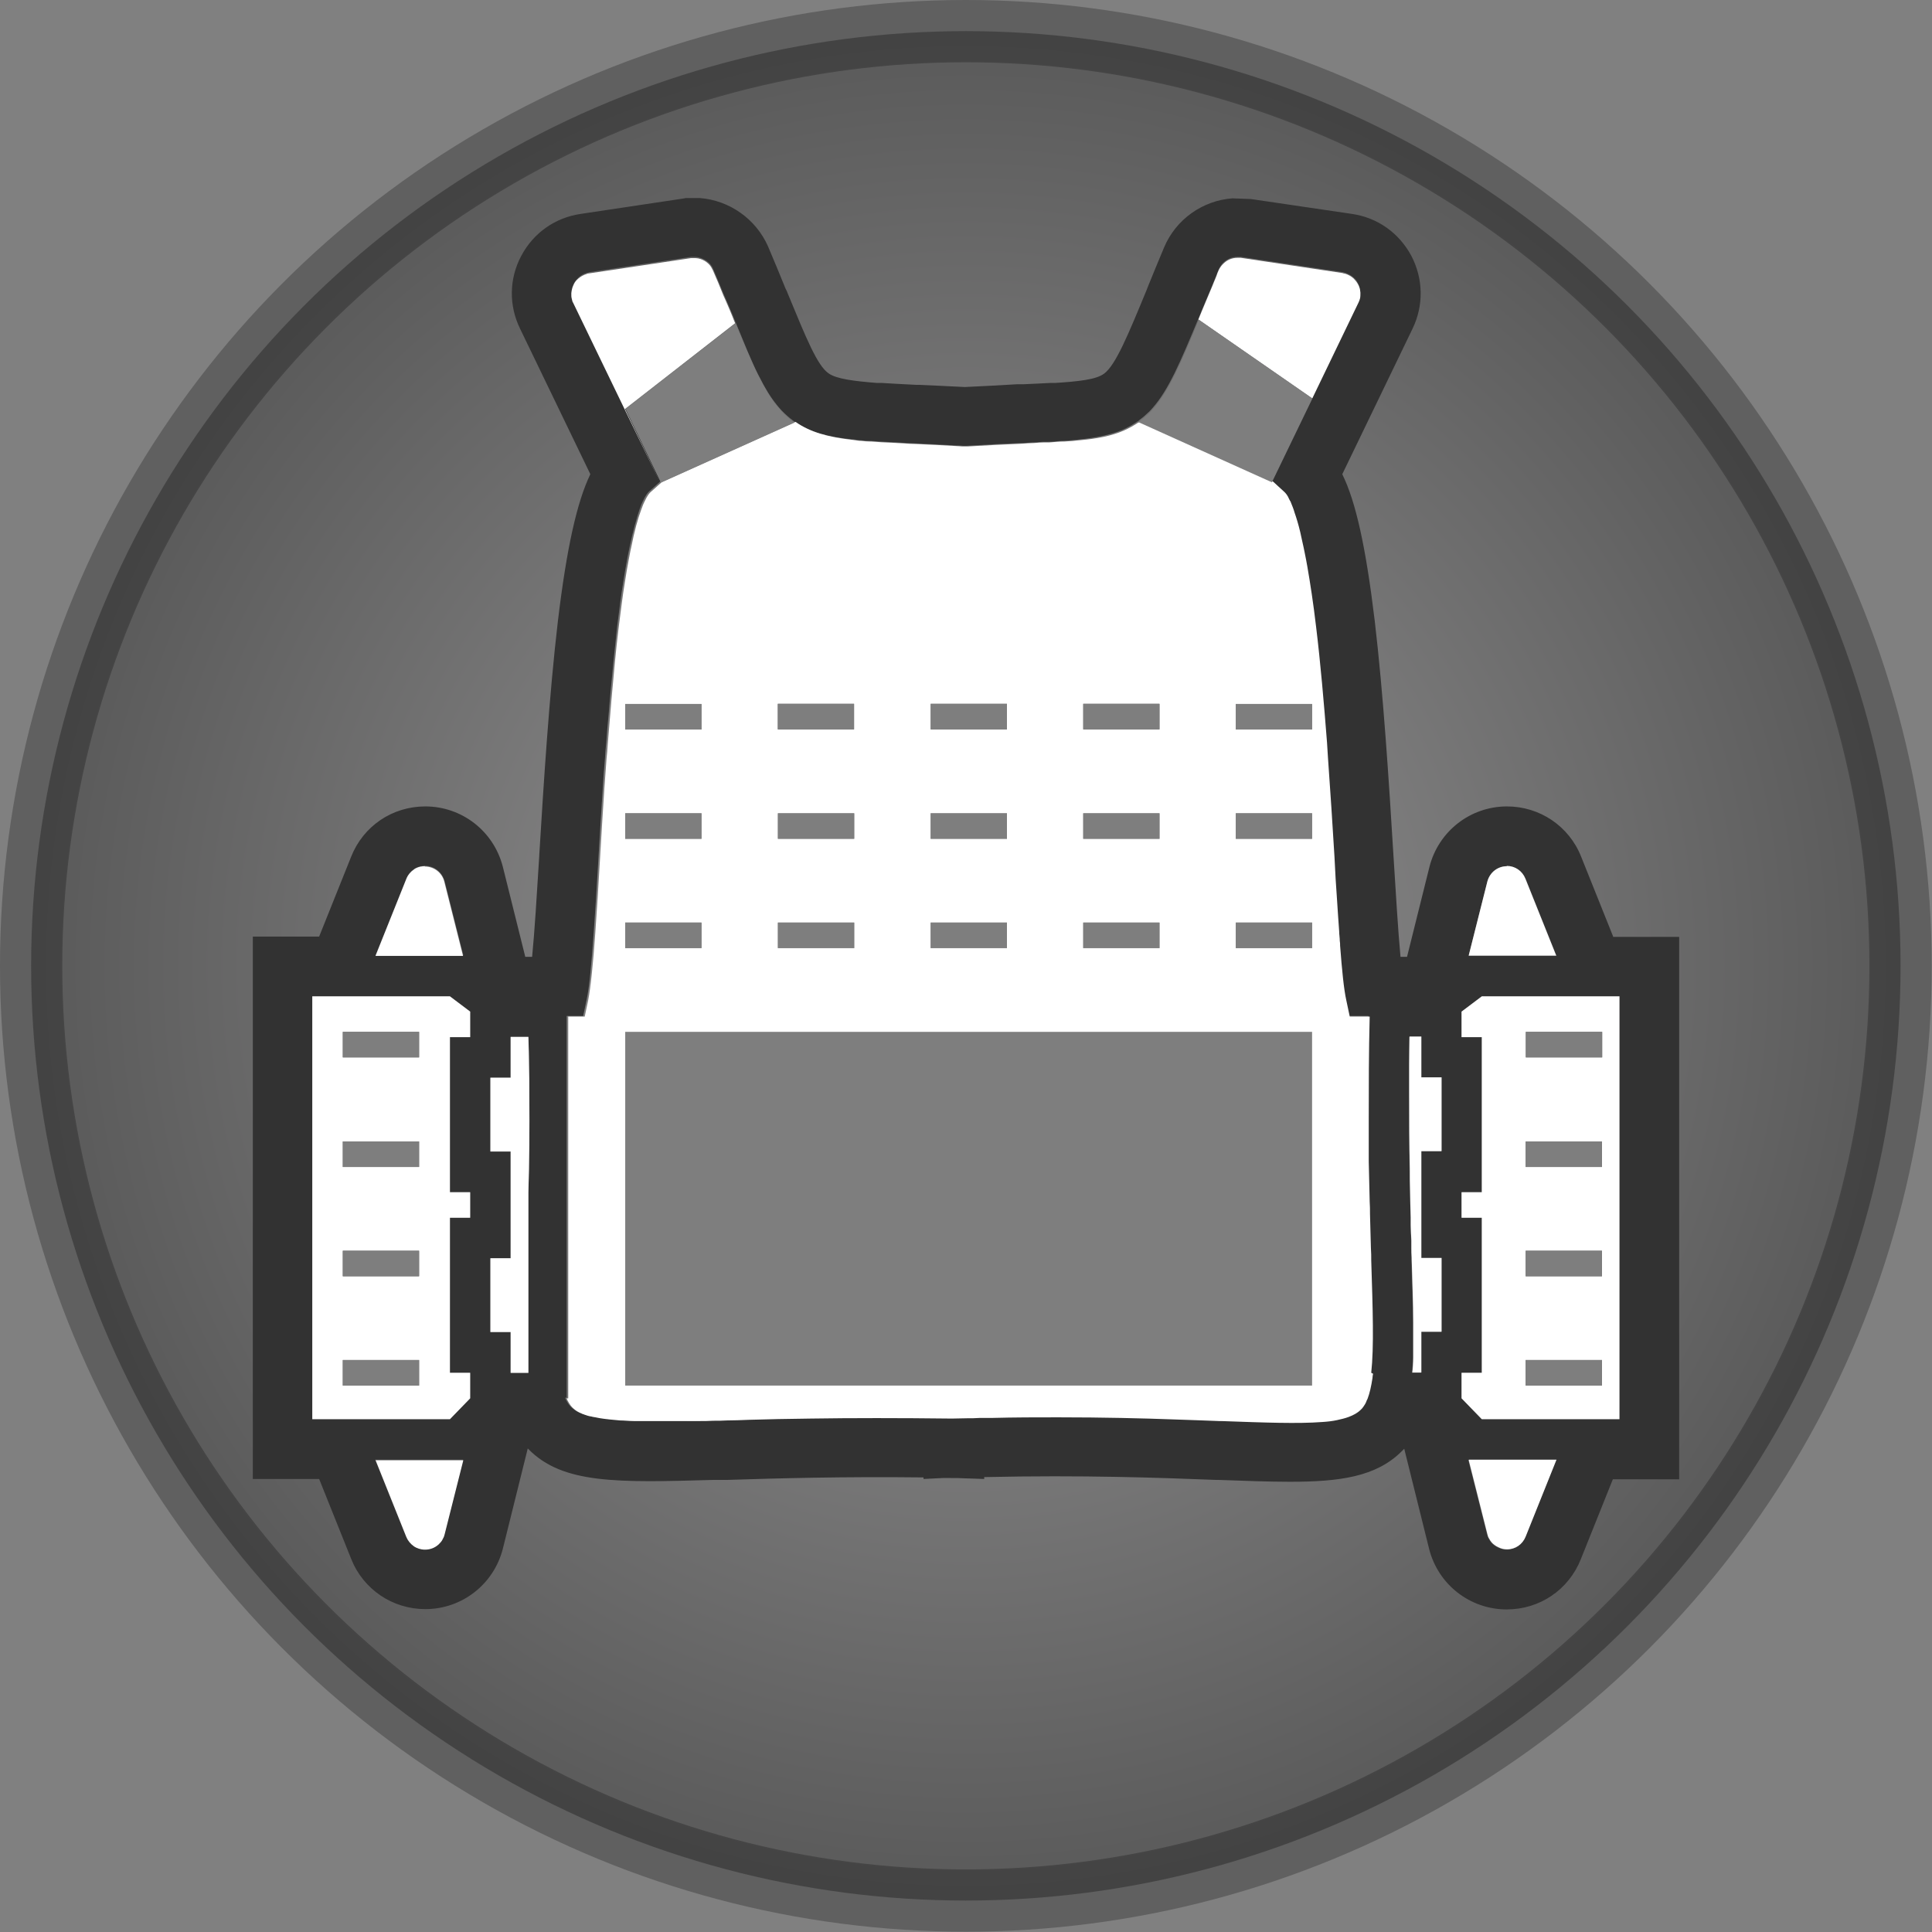 <?xml version="1.0" encoding="UTF-8"?>
<svg id="Layer_2" data-name="Layer 2" xmlns="http://www.w3.org/2000/svg" xmlns:xlink="http://www.w3.org/1999/xlink" viewBox="0 0 62.05 62.05">
  <rect x="0" y="0" width="62.05" height="62.05" fill="#808080" stroke="none"/>
  <defs>
    <style>
      .cls-1 {
        fill: url(#radial-gradient);
        stroke: url(#radial-gradient-2);
        stroke-miterlimit: 10;
        stroke-width: 2px;
      }

      .cls-2 {
        fill: #323232;
      }

      .cls-2, .cls-3, .cls-4 {
        stroke-width: 0px;
      }

      .cls-3 {
        fill: #fff;
      }

      .cls-4 {
        fill: #7e7e7e;
      }
    </style>
    <radialGradient id="radial-gradient" cx="135.74" cy="-714.38" fx="135.74" fy="-714.38" r="30.02" gradientTransform="translate(-104.72 745.4)" gradientUnits="userSpaceOnUse">
      <stop offset="0" stop-color="#b3b2b3" stop-opacity=".5"/>
      <stop offset="1" stop-color="#333" stop-opacity=".5"/>
    </radialGradient>
    <radialGradient id="radial-gradient-2" cx="-185.02" cy="845.15" fx="-185.02" fy="845.15" r="31.02" gradientTransform="translate(759.47 -435.76) rotate(45)" gradientUnits="userSpaceOnUse">
      <stop offset="0" stop-color="#000" stop-opacity=".25"/>
      <stop offset="1" stop-color="#000" stop-opacity=".25"/>
    </radialGradient>
  </defs>
  <circle class="cls-1" cx="31.02" cy="31.02" r="30.02"/>
  <g>
    <rect class="cls-4" x="20.08" y="33.14" width="22.06" height="11.36"/>
    <path class="cls-2" d="M51.81,30.08l-1.03-2.57c-.39-.98-1.33-1.61-2.38-1.61-1.18,0-2.2.8-2.49,1.94l-.72,2.89h-.21c-.08-.85-.15-2.05-.23-3.31-.14-2.29-.32-5.13-.6-7.5-.28-2.32-.6-3.8-1.04-4.69l2.26-4.68c.36-.75.34-1.6-.04-2.33-.39-.73-1.08-1.23-1.91-1.35l-3.26-.48s-.03,0-.04,0l-.54-.02c-.95.07-1.81.67-2.19,1.57-.19.46-.37.88-.52,1.26l-.03.08c-.61,1.48-1.01,2.45-1.38,2.72-.25.19-.81.25-1.58.3h-.01s-.09,0-.15,0c-.25.01-.53.03-.83.04h-.21c-.49.03-1.05.06-1.69.09h0c-.55-.03-1.05-.05-1.49-.07h-.07c-.42-.02-.78-.04-1.1-.06h-.16c-.75-.06-1.31-.13-1.56-.31-.36-.25-.71-1.11-1.3-2.54l-.02-.05s-.02-.06-.04-.09l-.02-.04c-.16-.4-.35-.85-.56-1.35-.39-.89-1.25-1.49-2.2-1.56h-.45s-.07.02-.1.02l-3.27.49c-.82.12-1.52.61-1.91,1.35-.39.73-.4,1.59-.04,2.33l2.26,4.68c-.43.89-.76,2.37-1.04,4.7-.28,2.38-.46,5.23-.6,7.53v.02c-.08,1.29-.15,2.44-.23,3.25h-.22l-.72-2.89c-.29-1.14-1.31-1.94-2.49-1.94-1.06,0-1.99.63-2.38,1.61l-1.03,2.57h-2.13v17.42h2.13l1.03,2.57c.39.98,1.33,1.61,2.38,1.61,1.18,0,2.2-.8,2.49-1.94l.8-3.22s.01.01.02.02c1.1,1.12,2.83,1.08,5.96.99h.44c1.57-.05,3.68-.11,6.29-.08v.05s.61-.03.61-.03c.09,0,.18,0,.27,0h0c.15,0,.31,0,.46.01l.61.02v-.06c3.18-.07,5.62.02,7.43.09h.08c.84.03,1.63.06,2.31.06,1.6,0,2.76-.16,3.58-.97.03-.03.06-.06.09-.09,0,0,0,0,0,0l.8,3.22c.29,1.14,1.31,1.94,2.49,1.94,1.06,0,1.99-.63,2.38-1.61l1.03-2.57h2.13v-17.42h-2.13ZM45.32,39.85c0-.16-.01-.32-.02-.49,0-.08,0-.17,0-.25,0-.26-.01-.53-.02-.82,0-.24-.01-.49-.01-.74-.01-.76-.02-1.59-.02-2.49,0-.28,0-.56,0-.86,0-.29,0-.59.01-.9h.38v1.31h.65v2.37h-.65v3.43h.65v2.37h-.65v1.31h-.29c0-.08.01-.16.02-.24,0-.08,0-.17.01-.25,0-.06,0-.13,0-.19,0-.2,0-.4,0-.62,0-.02,0-.05,0-.07,0-.08,0-.16,0-.25,0-.59-.03-1.26-.05-2.02,0,0,0-.02,0-.03,0-.11,0-.22-.01-.33,0-.08,0-.16,0-.23ZM15.1,38.29v.82h-.65v4.98h.65v.82l-.65.67h-4.42v-13.58h4.42l.65.49v.82h-.65v4.98h.65ZM12.06,30.69l.99-2.47c.05-.12.13-.23.24-.3.03-.02.05-.03.08-.05.09-.04.18-.06.28-.06.3,0,.55.2.63.49l.6,2.38h-2.81ZM14.87,46.89l-.6,2.38c-.01.05-.03.11-.06.15-.03.06-.08.12-.13.17-.12.11-.27.17-.44.17-.13,0-.26-.04-.36-.11-.1-.07-.19-.17-.24-.3l-.99-2.47h2.81ZM15.75,42.79v-2.37h.65v-3.43h-.65v-2.37h.65v-1.31h.57c0,.31.02.62.02.92,0,.3,0,.59.01.87,0,1.18,0,2.25-.03,3.2,0,.02,0,.04,0,.06v5.74h-.57v-1.31h-.65ZM43.87,44.91s-.02.06-.04.09c-.01.03-.03.05-.04.08-.03.05-.06.09-.09.13-.02.02-.03.04-.05.05-.09.09-.22.17-.39.23-.11.04-.23.07-.37.1-.14.03-.3.04-.47.06-.77.06-1.85.02-3.24-.03-.02,0-.05,0-.07,0-.43-.02-.89-.03-1.39-.05-1.09-.04-2.35-.07-3.79-.07-.67,0-1.38,0-2.14.02-.13,0-.25,0-.38,0-.13,0-.26,0-.39.01-.17,0-.33,0-.5.01-1.71-.03-3.22-.03-4.53,0-.73.01-1.39.03-1.99.04-.24,0-.47.01-.7.02-.15,0-.29,0-.44.01-.16,0-.31,0-.46.01s-.29,0-.43,0c-.14,0-.28,0-.41,0-.13,0-.26,0-.39,0-.13,0-.25,0-.36,0-.12,0-.23,0-.34,0-.05,0-.11,0-.16,0-.16,0-.31-.01-.45-.02-.24-.02-.45-.04-.63-.07-.07-.01-.15-.03-.21-.04-.03,0-.07-.02-.1-.02-.06-.02-.12-.03-.18-.05-.03,0-.05-.02-.08-.03-.13-.05-.23-.12-.31-.19,0,0-.01,0-.02-.02-.04-.04-.07-.08-.1-.13-.03-.05-.06-.1-.08-.16h.05v-12.26h.53l.11-.52c.09-.41.16-1.18.23-2.18.05-.69.1-1.48.15-2.36.04-.71.09-1.48.14-2.27.02-.32.04-.63.07-.95.01-.16.02-.32.04-.48.02-.32.05-.64.08-.96.01-.16.03-.32.04-.48.07-.79.15-1.57.23-2.3.07-.56.13-1.04.2-1.46.04-.25.08-.49.12-.7.03-.14.05-.27.08-.4.12-.56.23-.94.32-1.21.02-.06.04-.11.06-.16.02-.05.04-.09.06-.13.07-.15.13-.23.17-.27,0,0,0,0,.01-.01l.37-.33-2.79-5.77s-.02-.05-.03-.07c-.02-.05-.03-.1-.03-.15-.01-.13.01-.26.08-.38.04-.07.09-.13.14-.18.08-.07.17-.12.27-.15.03,0,.05-.01.08-.02l3.27-.49s.06,0,.09,0c.2,0,.39.09.52.23.04.05.08.11.1.17.12.28.23.54.33.79.03.06.05.12.08.18.08.18.15.36.22.52.03.07.05.13.08.2.14.34.27.64.38.92.12.28.23.53.34.75s.22.42.33.6c.11.18.23.34.35.48.11.13.23.24.35.34.04.03.09.07.13.1.49.34,1.04.49,1.85.58.08,0,.17.02.26.03.09,0,.18.02.28.02.01,0,.02,0,.04,0,.21.01.43.03.67.04.12,0,.24.01.37.02s.26.01.4.02c.41.02.86.04,1.36.07.07,0,.14,0,.22.01h.07s0,0,0,0h0c.67-.04,1.26-.07,1.77-.09.12,0,.24-.01.36-.02.12,0,.23-.01.34-.02.05,0,.11,0,.16,0,.16,0,.31-.02.45-.03.01,0,.02,0,.04,0,.17-.01.33-.02.48-.04.58-.06,1.03-.15,1.42-.31.18-.08.34-.17.5-.28.02,0,.03-.02.04-.03.08-.06.16-.12.23-.19.04-.03.07-.07.11-.1.03-.04.07-.07.1-.11.51-.58.88-1.45,1.47-2.87.04-.09.07-.17.11-.27.08-.2.17-.4.26-.62.05-.11.09-.22.14-.34.02-.06.05-.12.07-.17.02-.06.05-.12.07-.18.07-.15.18-.27.33-.34.09-.04.18-.06.28-.06.03,0,.07,0,.1,0l3.27.49s.05,0,.08.02c.1.03.19.08.27.15.06.05.11.11.14.18.06.12.09.25.08.38,0,.05-.02.1-.03.15,0,.02-.02.05-.03.07l-1.48,3.07-.16.33-1.14,2.36.36.33s.02.02.03.03c.02.03.05.06.08.11,0,.01.02.03.02.04.02.03.03.06.05.1,0,.02.02.04.03.06.02.04.04.09.06.15.02.05.04.11.06.18.06.16.12.37.18.62.04.15.08.32.11.5.03.12.05.26.08.4.01.07.03.14.04.22.09.52.19,1.16.28,1.93.14,1.16.25,2.44.35,3.71.01.16.02.32.03.48.08,1.11.15,2.21.21,3.2.03.47.06.92.08,1.35.02.36.05.71.07,1.03,0,.11.02.21.02.31,0,.05,0,.1.01.15.06.79.13,1.4.2,1.76l.11.52h.64c-.03,1.18-.04,2.26-.03,3.24,0,.33,0,.65,0,.96,0,.15,0,.31,0,.46,0,.45.02.88.03,1.28,0,.14,0,.27.01.4.01.39.02.76.03,1.11,0,.13,0,.26.01.38.05,1.58.09,2.78,0,3.61,0,.05,0,.1-.02.14-.03.27-.08.5-.16.67ZM46.95,44.09h.65v-4.98h-.65v-.82h.65v-4.98h-.65v-.82l.65-.49h4.42v13.58h-4.42l-.65-.67v-.82ZM47.17,30.69l.6-2.38c.07-.29.33-.49.63-.49.27,0,.5.16.6.41l.99,2.47h-2.81ZM49.98,46.89l-.99,2.47c-.1.25-.33.41-.6.41-.09,0-.18-.02-.26-.06-.05-.02-.09-.05-.14-.08-.07-.05-.13-.12-.17-.2-.03-.05-.05-.1-.06-.15l-.6-2.38h2.81Z"/>
    <path class="cls-3" d="M47.17,46.89l.6,2.38c.01.05.03.11.06.15.04.08.1.15.17.2.04.03.09.06.14.08.08.04.17.06.26.06.27,0,.5-.16.6-.41l.99-2.47h-2.81Z"/>
    <path class="cls-3" d="M48.4,27.82c-.3,0-.55.2-.63.49l-.6,2.38h2.81l-.99-2.47c-.1-.25-.33-.41-.6-.41Z"/>
    <path class="cls-3" d="M52.01,45.58h0v-13.58h-4.42l-.65.49v.82h.65v4.98h-.65v.82h.65v4.98h-.65v.82l.65.67h4.42ZM49,44.5v-.82h2.45v.82h-2.45ZM49,40.99v-.82h2.45v.82h-2.45ZM49,37.48v-.82h2.45v.82h-2.45ZM51.46,33.96h-2.45v-.82h2.45v.82Z"/>
    <path class="cls-3" d="M45.34,40.44c.02.77.05,1.43.05,2.02,0,.08,0,.17,0,.25,0,.02,0,.05,0,.07,0,.22,0,.43,0,.62,0,.07,0,.13,0,.19,0,.09,0,.17-.01.25,0,.08-.01.16-.02.24h.29v-1.31h.65v-2.37h-.65v-3.43h.65v-2.37h-.65v-1.31h-.38c0,.31-.01.61-.01.9,0,.29,0,.58,0,.86,0,.9,0,1.73.02,2.49,0,.25,0,.5.01.74,0,.28.01.55.02.82,0,.09,0,.17,0,.25,0,.17.01.33.02.49,0,.08,0,.16,0,.23,0,.11,0,.22.01.33,0,0,0,.02,0,.03Z"/>
    <path class="cls-3" d="M16.97,44.09v-5.74s0-.04,0-.06c.03-.95.04-2.01.03-3.2,0-.28,0-.57-.01-.87,0-.3-.01-.6-.02-.92h-.57v1.31h-.65v2.37h.65v3.43h-.65v2.37h.65v1.31h.57Z"/>
    <path class="cls-3" d="M12.06,46.89l.99,2.47c.05.12.13.22.24.3.1.07.23.11.36.11.17,0,.32-.06.44-.17.05-.05.1-.1.13-.17.03-.05.05-.1.06-.15l.6-2.38h-2.81Z"/>
    <path class="cls-3" d="M13.65,27.82c-.1,0-.2.02-.28.06-.03.01-.06.03-.08.05-.1.07-.19.17-.24.3l-.99,2.47h2.81l-.6-2.38c-.07-.29-.33-.49-.63-.49Z"/>
    <path class="cls-3" d="M15.1,33.31v-.82l-.65-.49h-4.42v13.58h4.42l.65-.67v-.82h-.65v-4.98h.65v-.82h-.65v-4.98h.65ZM11.01,37.48v-.82h2.45v.82h-2.45ZM13.46,40.17v.82h-2.45v-.82h2.45ZM11.01,33.96v-.82h2.45v.82h-2.45ZM11.01,43.68h2.45v.82h-2.45v-.82Z"/>
    <path class="cls-3" d="M20.08,13.13l3.53-2.75c-.03-.06-.05-.13-.08-.2-.07-.17-.14-.34-.22-.52-.03-.06-.05-.12-.08-.18-.1-.25-.21-.52-.33-.79-.03-.06-.06-.12-.1-.17-.13-.15-.32-.24-.52-.23-.03,0-.06,0-.09,0l-3.27.49s-.05,0-.08.02c-.1.03-.19.08-.27.15-.06.05-.11.11-.14.18-.06.12-.09.25-.08.38,0,.05.02.1.03.15,0,.02.02.05.03.07l2.79,5.77-1.13-2.37Z"/>
    <path class="cls-3" d="M42.15,12.79l1.48-3.07s.02-.05.03-.07c.02-.05.03-.1.03-.15.01-.13-.01-.26-.08-.38-.04-.07-.09-.13-.14-.18-.08-.07-.17-.12-.27-.15-.03,0-.05-.01-.08-.02l-3.27-.49s-.07,0-.1,0c-.1,0-.19.02-.28.06-.14.07-.26.19-.33.34-.03.06-.05.12-.07.18-.02.06-.05.12-.07.17-.05.12-.09.23-.14.34-.09.22-.18.43-.26.62-.04.09-.07.18-.11.27l3.65,2.53Z"/>
    <path class="cls-3" d="M44.04,44.09c.09-.83.05-2.03,0-3.61,0-.13,0-.25-.01-.38-.01-.35-.02-.72-.03-1.11,0-.13,0-.26-.01-.4-.01-.41-.02-.83-.03-1.28,0-.15,0-.3,0-.46,0-.31,0-.63,0-.96,0-.99,0-2.07.03-3.24h-.64l-.11-.52c-.08-.36-.14-.97-.2-1.76,0-.05,0-.1-.01-.15,0-.1-.02-.21-.02-.31-.02-.32-.05-.66-.07-1.03-.03-.42-.06-.88-.08-1.35-.06-.99-.13-2.09-.21-3.2-.01-.16-.02-.32-.03-.48-.1-1.28-.21-2.56-.35-3.71-.09-.77-.19-1.41-.28-1.93-.01-.07-.03-.15-.04-.22-.03-.14-.05-.27-.08-.4-.04-.19-.08-.35-.11-.5-.06-.25-.12-.45-.18-.62-.02-.07-.04-.13-.06-.18-.02-.05-.04-.1-.06-.15,0-.02-.02-.04-.03-.06-.02-.04-.04-.07-.05-.1,0-.01-.02-.03-.02-.04-.03-.05-.06-.09-.08-.11-.01-.01-.02-.02-.03-.03l-.36-.33-4.26-1.92h-.04c-.16.11-.32.2-.5.28-.39.17-.85.26-1.42.31-.15.02-.31.03-.48.04-.01,0-.02,0-.04,0-.14,0-.29.02-.45.03-.05,0-.11,0-.16,0-.11,0-.22.01-.34.02-.12,0-.24.01-.36.02-.52.02-1.1.05-1.77.09h0s0,0,0,0h0s-.07,0-.07,0c-.07,0-.15,0-.22-.01-.5-.03-.95-.05-1.36-.07-.14,0-.27-.01-.4-.02s-.25-.01-.37-.02c-.24-.01-.46-.02-.67-.04-.01,0-.02,0-.04,0-.1,0-.19-.01-.28-.02-.09,0-.18-.02-.26-.03-.8-.09-1.36-.24-1.85-.58l-4.29,1.93-.37.33s0,0-.01.01c-.04.04-.1.12-.17.27-.02.04-.04.08-.06.13-.02.05-.04.1-.06.16-.1.27-.21.65-.32,1.21-.03.12-.05.26-.08.4-.04.21-.08.44-.12.7-.07.42-.13.91-.2,1.46-.09.73-.16,1.51-.23,2.3-.01.16-.03.32-.04.48-.03.32-.05.64-.08.96-.01.16-.02.32-.04.48-.02.32-.05.64-.07.95-.05.79-.1,1.55-.14,2.27-.05.87-.1,1.67-.15,2.36-.07,1-.15,1.77-.23,2.18l-.11.52h-.53v12.26h-.05c.02.06.05.11.08.16.03.05.06.09.1.13,0,0,.01.01.02.02.08.08.18.14.31.19.03.01.05.02.08.03.06.02.11.04.18.05.03,0,.06.02.1.02.07.01.14.03.21.04.19.03.4.05.63.07.14,0,.29.02.45.02.05,0,.11,0,.16,0,.11,0,.22,0,.34,0,.12,0,.24,0,.36,0,.13,0,.25,0,.39,0,.13,0,.27,0,.41,0,.14,0,.28,0,.43,0s.3,0,.46-.01c.14,0,.29,0,.44-.01.22,0,.45-.01.7-.02.6-.02,1.27-.03,1.99-.04,1.31-.02,2.82-.02,4.53,0,.17,0,.34-.01.5-.01.13,0,.26,0,.39-.01.13,0,.26,0,.38,0,.75-.02,1.47-.02,2.14-.02,1.45,0,2.7.03,3.79.07.5.02.96.03,1.39.05.02,0,.05,0,.07,0,1.39.05,2.47.09,3.24.03.17-.01.33-.03.47-.06.14-.03.26-.06.37-.1.16-.06.29-.13.39-.23.02-.02.03-.03.05-.05.03-.04.06-.08.09-.13.01-.02.03-.05.04-.08.01-.03.02-.06.04-.09.07-.18.12-.41.16-.67,0-.05.01-.09.02-.14ZM20.08,44.5v-11.36h22.06v11.36h-22.06ZM20.08,26.94v-.82h2.45v.82h-2.45ZM22.53,29.63v.82h-2.45v-.82h2.45ZM27.44,26.12v.82h-2.45v-.82h2.45ZM24.98,23.42v-.82h2.45v.82h-2.45ZM27.44,29.63v.82h-2.45v-.82h2.45ZM29.89,23.42v-.82h2.45v.82h-2.45ZM32.34,26.12v.82h-2.45v-.82h2.45ZM29.89,29.63h2.45v.82h-2.45v-.82ZM34.79,26.94v-.82h2.45v.82h-2.45ZM37.24,29.63v.82h-2.45v-.82h2.45ZM39.69,22.61h2.45v.82h-2.45v-.82ZM39.69,26.12h2.45v.82h-2.45v-.82ZM39.69,29.63h2.45v.82h-2.45v-.82ZM37.24,23.42h-2.45v-.82h2.45v.82ZM20.08,22.61h2.45v.82h-2.45v-.82Z"/>
    <path class="cls-4" d="M25.51,13.57s-.09-.06-.13-.1c-.13-.1-.24-.21-.35-.34-.12-.14-.24-.3-.35-.48-.11-.18-.22-.38-.33-.6s-.22-.47-.34-.75c-.12-.28-.25-.58-.38-.92l-3.53,2.75,1.13,2.37,4.29-1.93Z"/>
    <path class="cls-4" d="M40.85,15.49l1.14-2.36.16-.33-3.65-2.53c-.58,1.41-.96,2.29-1.47,2.87-.03.04-.07.08-.1.11-.03.04-.07.07-.11.1-.07.07-.15.13-.23.19-.01.01-.03.02-.04.03h.04l4.26,1.92Z"/>
    <rect class="cls-4" x="29.89" y="22.61" width="2.45" height=".82"/>
    <rect class="cls-4" x="20.08" y="22.61" width="2.45" height=".82"/>
    <rect class="cls-4" x="34.79" y="22.61" width="2.45" height=".82"/>
    <rect class="cls-4" x="24.98" y="22.61" width="2.45" height=".82"/>
    <rect class="cls-4" x="39.69" y="22.61" width="2.45" height=".82"/>
    <rect class="cls-4" x="29.89" y="26.12" width="2.45" height=".82"/>
    <rect class="cls-4" x="20.08" y="26.12" width="2.45" height=".82"/>
    <rect class="cls-4" x="24.98" y="26.12" width="2.45" height=".82"/>
    <rect class="cls-4" x="39.69" y="26.12" width="2.45" height=".82"/>
    <rect class="cls-4" x="34.79" y="26.12" width="2.45" height=".82"/>
    <rect class="cls-4" x="20.08" y="29.63" width="2.45" height=".82"/>
    <rect class="cls-4" x="29.89" y="29.63" width="2.45" height=".82"/>
    <rect class="cls-4" x="39.69" y="29.63" width="2.45" height=".82"/>
    <rect class="cls-4" x="34.79" y="29.63" width="2.45" height=".82"/>
    <rect class="cls-4" x="24.98" y="29.63" width="2.45" height=".82"/>
    <rect class="cls-4" x="49" y="33.14" width="2.45" height=".82"/>
    <rect class="cls-4" x="49" y="36.66" width="2.45" height=".82"/>
    <rect class="cls-4" x="49" y="40.17" width="2.45" height=".82"/>
    <rect class="cls-4" x="49" y="43.68" width="2.45" height=".82"/>
    <rect class="cls-4" x="11.01" y="33.14" width="2.45" height=".82"/>
    <rect class="cls-4" x="11.01" y="36.66" width="2.45" height=".82"/>
    <rect class="cls-4" x="11.01" y="40.17" width="2.45" height=".82"/>
    <rect class="cls-4" x="11.01" y="43.68" width="2.45" height=".82"/>
  </g>
</svg>